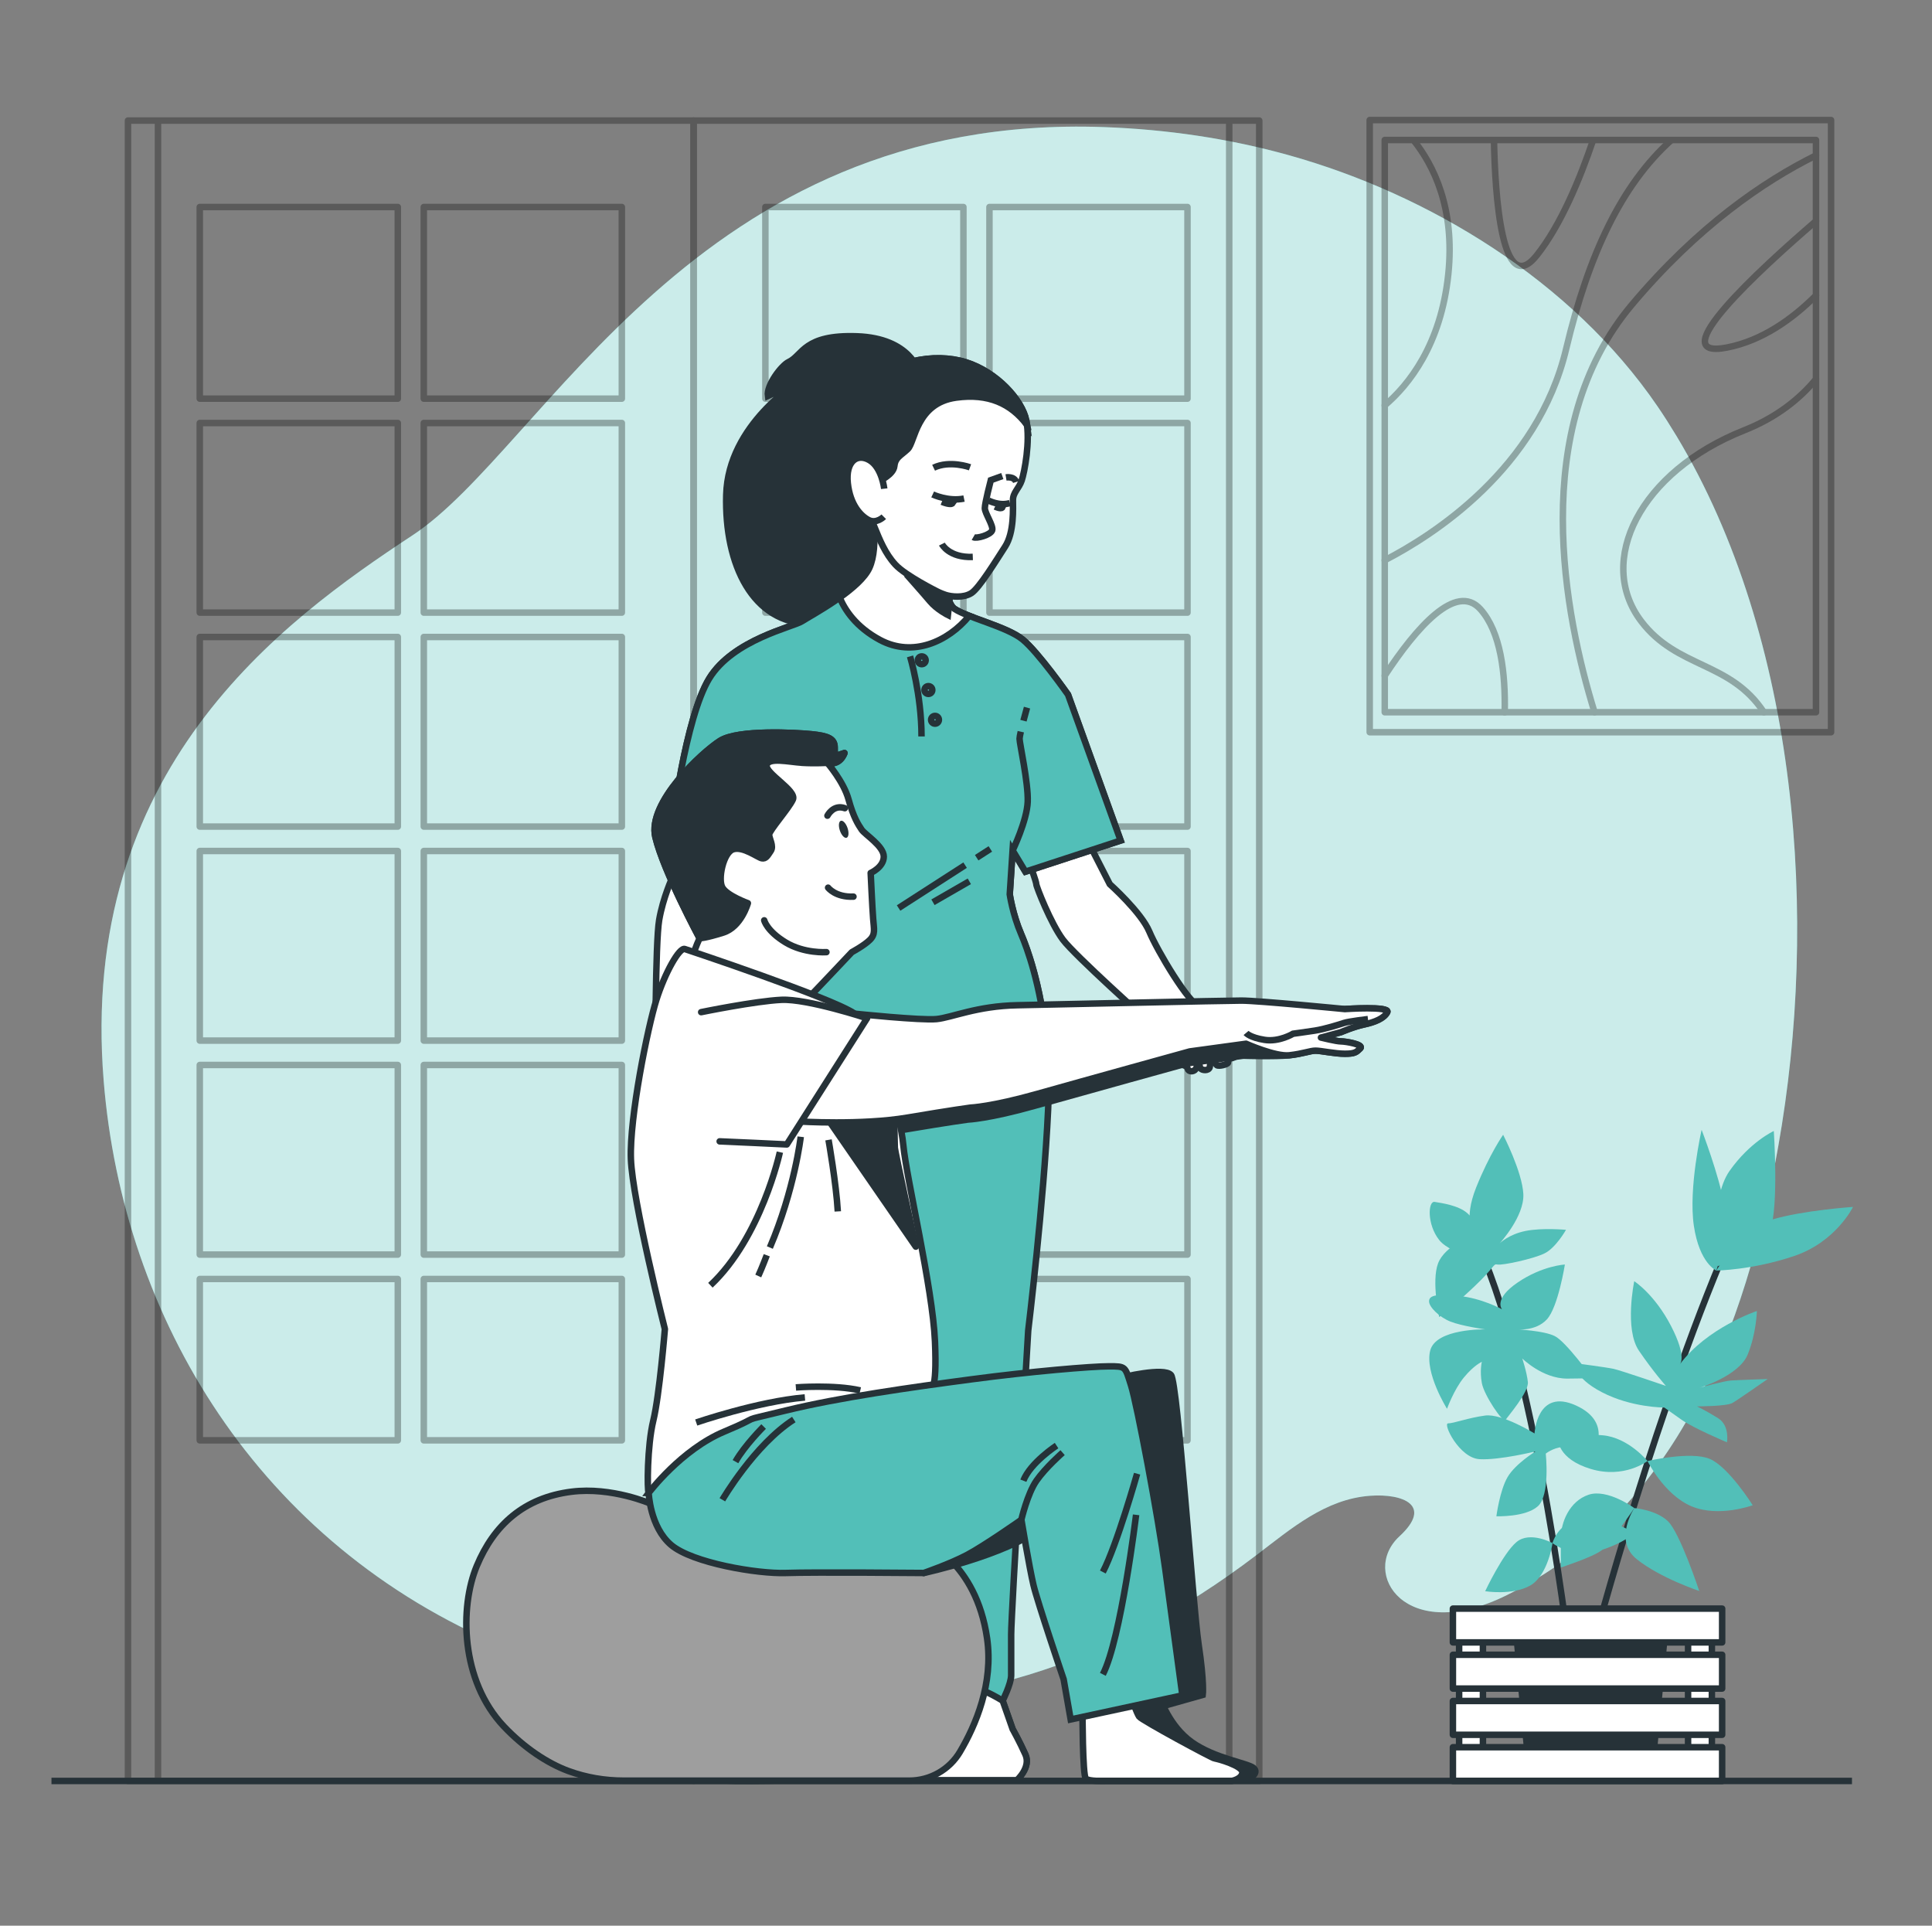 <svg width="298" height="297" viewBox="0 0 298 297" fill="none" xmlns="http://www.w3.org/2000/svg">
<rect x="0" y="0" width="298" height="297" fill="#808080" stroke="none"/>
<path d="M258.527 67.14C257.609 65.619 256.661 64.128 255.666 62.673C242.417 43.273 220.365 29.991 198.933 23.974C189.546 21.337 179.903 19.953 170.277 19.602C107.155 17.315 83.965 69.189 63.629 82.56C43.293 95.937 12.081 118.776 15.997 166.765C18.971 203.249 39.795 238.141 77.832 254.018C82.022 255.77 86.426 257.297 91.033 258.556C99.603 260.909 108.901 262.382 118.908 262.827C147.665 264.104 171.016 257.196 193.855 239.798C199.165 235.753 204.446 231.191 211.336 230.692C216.342 230.329 221.092 232.123 215.859 236.947C209.709 242.613 216.807 253.769 232.422 246.017C258.509 233.08 269.237 205.162 274.291 176.774C280.495 141.93 277.486 98.598 258.527 67.134V67.14Z" fill="#52BFB8"/>
<path opacity="0.7" d="M258.527 67.14C257.609 65.619 256.661 64.128 255.666 62.673C242.417 43.273 220.365 29.991 198.933 23.974C189.546 21.337 179.903 19.953 170.277 19.602C107.155 17.315 83.965 69.189 63.629 82.56C43.293 95.937 12.081 118.776 15.997 166.765C18.971 203.249 39.795 238.141 77.832 254.018C82.022 255.77 86.426 257.297 91.033 258.556C99.603 260.909 108.901 262.382 118.908 262.827C147.665 264.104 171.016 257.196 193.855 239.798C199.165 235.753 204.446 231.191 211.336 230.692C216.342 230.329 221.092 232.123 215.859 236.947C209.709 242.613 216.807 253.769 232.422 246.017C258.509 233.08 269.237 205.162 274.291 176.774C280.495 141.93 277.486 98.598 258.527 67.134V67.14Z" fill="white"/>
<g opacity="0.3">
<path d="M106.982 18.592H19.739V274.677H106.982V18.592Z" stroke="black" stroke-linecap="round" stroke-linejoin="round"/>
<path d="M95.914 131.25H65.369V160.493H95.914V131.25Z" stroke="black" stroke-linecap="round" stroke-linejoin="round"/>
<path d="M95.914 65.239H65.369V94.482H95.914V65.239Z" stroke="black" stroke-linecap="round" stroke-linejoin="round"/>
<path d="M95.914 164.253H65.369V193.496H95.914V164.253Z" stroke="black" stroke-linecap="round" stroke-linejoin="round"/>
<path d="M95.914 31.927H65.369V61.485H95.914V31.927Z" stroke="black" stroke-linecap="round" stroke-linejoin="round"/>
<path d="M61.358 31.927H30.813V61.485H61.358V31.927Z" stroke="black" stroke-linecap="round" stroke-linejoin="round"/>
<path d="M95.914 98.242H65.369V127.484H95.914V98.242Z" stroke="black" stroke-linecap="round" stroke-linejoin="round"/>
<path d="M61.358 98.242H30.813V127.484H61.358V98.242Z" stroke="black" stroke-linecap="round" stroke-linejoin="round"/>
<path d="M95.914 197.256H65.369V222.144H95.914V197.256Z" stroke="black" stroke-linecap="round" stroke-linejoin="round"/>
<path d="M61.358 164.253H30.813V193.496H61.358V164.253Z" stroke="black" stroke-linecap="round" stroke-linejoin="round"/>
<path d="M61.358 197.256H30.813V222.144H61.358V197.256Z" stroke="black" stroke-linecap="round" stroke-linejoin="round"/>
<path d="M61.358 131.25H30.813V160.493H61.358V131.25Z" stroke="black" stroke-linecap="round" stroke-linejoin="round"/>
<path d="M61.358 65.239H30.813V94.482H61.358V65.239Z" stroke="black" stroke-linecap="round" stroke-linejoin="round"/>
<path d="M24.37 19.038V274.481" stroke="black" stroke-linecap="round" stroke-linejoin="round"/>
<path d="M194.23 18.592H106.988V274.677H194.23V18.592Z" stroke="black" stroke-linecap="round" stroke-linejoin="round"/>
<path d="M148.601 131.25H118.056V160.493H148.601V131.25Z" stroke="black" stroke-linecap="round" stroke-linejoin="round"/>
<path d="M148.601 65.239H118.056V94.482H148.601V65.239Z" stroke="black" stroke-linecap="round" stroke-linejoin="round"/>
<path d="M148.601 164.253H118.056V193.496H148.601V164.253Z" stroke="black" stroke-linecap="round" stroke-linejoin="round"/>
<path d="M148.601 31.927H118.056V61.485H148.601V31.927Z" stroke="black" stroke-linecap="round" stroke-linejoin="round"/>
<path d="M183.163 31.927H152.618V61.485H183.163V31.927Z" stroke="black" stroke-linecap="round" stroke-linejoin="round"/>
<path d="M148.601 98.242H118.056V127.484H148.601V98.242Z" stroke="black" stroke-linecap="round" stroke-linejoin="round"/>
<path d="M183.163 98.242H152.618V127.484H183.163V98.242Z" stroke="black" stroke-linecap="round" stroke-linejoin="round"/>
<path d="M148.601 197.256H118.056V222.144H148.601V197.256Z" stroke="black" stroke-linecap="round" stroke-linejoin="round"/>
<path d="M183.163 164.253H152.618V193.496H183.163V164.253Z" stroke="black" stroke-linecap="round" stroke-linejoin="round"/>
<path d="M183.163 197.256H152.618V222.144H183.163V197.256Z" stroke="black" stroke-linecap="round" stroke-linejoin="round"/>
<path d="M183.163 131.25H152.618V160.493H183.163V131.25Z" stroke="black" stroke-linecap="round" stroke-linejoin="round"/>
<path d="M183.163 65.239H152.618V94.482H183.163V65.239Z" stroke="black" stroke-linecap="round" stroke-linejoin="round"/>
<path d="M189.6 19.038V274.481" stroke="black" stroke-linecap="round" stroke-linejoin="round"/>
</g>
<path d="M257.031 249.45H233.644L235.986 274.351H254.689L257.031 249.45Z" fill="#263238" stroke="#263238" stroke-miterlimit="10"/>
<path d="M245.767 253.68C245.767 253.68 255.72 216.133 267.717 189.13" stroke="#263238" stroke-linecap="round" stroke-linejoin="round"/>
<path d="M264.928 195.289C264.928 195.289 263.605 185.084 266.77 180.594C269.934 176.103 273.6 174.434 273.6 174.434C273.6 174.434 274.381 185.94 273.057 189.67C271.734 193.4 264.928 195.283 264.928 195.283V195.289Z" fill="#52BFB8"/>
<path d="M264.731 195.955C264.731 195.955 262.133 194.862 261.269 189.064C260.404 183.261 262.466 174.256 262.466 174.256C262.466 174.256 265.143 181.2 265.929 185.738C266.716 190.276 264.731 195.955 264.731 195.955Z" fill="#52BFB8"/>
<path d="M264.731 195.955C264.731 195.955 268.552 189.522 273.338 188.09C278.129 186.659 285.818 186.142 285.818 186.142C285.818 186.142 283.189 191.547 276.717 193.721C270.244 195.901 264.731 195.955 264.731 195.955Z" fill="#52BFB8"/>
<path d="M259.093 210.43C259.093 210.43 260.285 209.403 257.746 204.502C255.207 199.608 252.072 197.6 252.072 197.6C252.072 197.6 250.523 204.989 252.799 208.322C255.076 211.654 256.953 213.745 256.953 213.745C256.953 213.745 250.01 211.363 248.896 211.119C247.775 210.876 243.001 210.252 243.001 210.252C243.001 210.252 242.512 212.343 247.09 214.725C251.667 217.107 256.709 217.083 256.709 217.083C256.709 217.083 257.538 217.659 259.361 218.96C261.185 220.261 266.376 222.447 266.376 222.447C266.376 222.447 266.835 219.881 265.023 218.74C263.211 217.594 261.745 216.905 261.745 216.905C261.745 216.905 266.317 216.911 267.229 216.376C268.14 215.842 272.652 212.688 272.652 212.688C272.652 212.688 268.093 212.836 266.99 212.913C265.893 212.985 262.18 214.03 262.18 214.03C262.18 214.03 268.206 212.201 269.559 208.939C270.912 205.678 270.989 202.192 270.989 202.192C270.989 202.192 263.283 204.77 259.093 210.436V210.43Z" fill="#52BFB8"/>
<path d="M254.117 225.334C254.117 225.334 260.792 223.778 263.712 225.001C266.633 226.225 270.346 232.153 270.346 232.153C270.346 232.153 265.119 234.089 260.899 232.313C256.679 230.537 254.117 225.328 254.117 225.328V225.334Z" fill="#52BFB8"/>
<path d="M254.117 225.334C254.117 225.334 251.19 221.728 247.227 221.366C243.263 220.998 240.331 221.99 240.331 221.99C240.331 221.99 240.218 225.007 245.373 226.558C250.523 228.108 254.117 225.334 254.117 225.334Z" fill="#52BFB8"/>
<path d="M252.09 232.593C252.09 232.593 255.416 232.842 257.269 234.618C259.123 236.394 262.097 245.375 262.097 245.375C262.097 245.375 256.131 243.403 252.466 240.481C248.8 237.558 252.084 232.587 252.084 232.587L252.09 232.593Z" fill="#52BFB8"/>
<path d="M252.09 232.593C252.09 232.593 247.942 229.545 245.016 230.537C242.089 231.529 240.73 234.784 240.748 237.321C240.76 239.851 240.736 241.758 240.736 241.758C240.736 241.758 245.671 240.16 247.018 239.115C248.365 238.075 252.09 232.599 252.09 232.599V232.593Z" fill="#52BFB8"/>
<path d="M242.357 257.22C242.357 257.22 237.315 212.896 228.143 192.331" stroke="#263238" stroke-miterlimit="10"/>
<path d="M227.35 190.371C227.35 190.371 225.622 188.298 227.696 183.124C229.776 177.951 231.85 175.016 231.85 175.016C231.85 175.016 234.794 180.713 234.967 184.158C235.14 187.609 231.331 191.749 231.331 191.749C231.331 191.749 232.714 190.371 235.313 189.848C237.911 189.332 241.547 189.676 241.547 189.676C241.547 189.676 239.991 192.438 238.257 193.299C236.529 194.161 231.677 195.2 230.986 195.022C230.294 194.85 230.64 195.367 227.35 198.473C224.06 201.58 221.986 203.13 221.986 203.13C221.986 203.13 220.776 197.606 221.813 194.85C222.85 192.088 227.356 190.365 227.356 190.365L227.35 190.371Z" fill="#52BFB8"/>
<path d="M229.251 190.543C229.251 190.543 227.696 188.298 226.307 187.092C224.924 185.886 222.326 185.542 221.289 185.37C220.252 185.197 220.079 188.821 221.98 191.238C223.881 193.656 230.98 195.034 230.98 195.034L229.251 190.549V190.543Z" fill="#52BFB8"/>
<path d="M231.677 201.93C231.677 201.93 230.294 200.38 234.103 197.79C237.911 195.2 241.374 195.028 241.374 195.028C241.374 195.028 240.337 201.586 238.603 203.481C236.868 205.376 233.93 205.031 233.93 205.031C233.93 205.031 238.084 205.203 239.818 206.065C241.547 206.926 245.534 212.45 245.534 212.45C245.534 212.45 245.534 212.622 241.726 212.622C237.917 212.622 234.8 209.516 234.8 209.516C234.8 209.516 235.492 211.589 235.664 213.139C235.837 214.689 232.547 218.485 232.202 219.008C231.856 219.525 228.912 215.212 228.566 213.311C228.22 211.411 228.566 210.032 228.566 210.032C228.566 210.032 227.356 210.549 225.795 212.45C224.239 214.351 223.196 217.279 223.196 217.279C223.196 217.279 219.733 211.755 220.597 208.31C221.462 204.859 229.079 205.031 229.079 205.031C229.079 205.031 225.443 204.514 223.715 203.825C221.986 203.136 220.425 201.58 220.425 200.719C220.425 199.857 221.289 199.513 224.924 199.857C228.56 200.202 231.677 201.93 231.677 201.93Z" fill="#52BFB8"/>
<path d="M236.695 221.081C236.695 221.081 231.677 217.974 229.079 218.319C226.48 218.663 224.233 219.525 223.363 219.525C222.493 219.525 225.091 224.871 228.208 225.049C231.325 225.221 236.862 223.843 236.862 223.843C236.862 223.843 233.745 225.744 232.535 227.811C231.325 229.884 230.807 233.852 230.807 233.852C230.807 233.852 235.307 234.024 237.214 232.301C239.121 230.579 238.424 224.193 238.424 224.193C238.424 224.193 239.461 223.332 241.022 223.16C242.578 222.988 245.486 224.562 245.486 224.562C245.486 224.562 249.158 219.536 243.102 216.774C237.041 214.012 236.695 221.087 236.695 221.087V221.081Z" fill="#52BFB8"/>
<path d="M239.467 237.992C239.467 237.992 236.004 236.091 233.924 237.82C231.844 239.542 229.079 245.411 229.079 245.411C229.079 245.411 233.233 246.1 236.004 244.55C238.775 242.999 239.467 237.992 239.467 237.992Z" fill="#52BFB8"/>
<path d="M239.467 237.992C239.467 237.992 240.158 235.058 243.621 234.196C247.084 233.335 252.102 236.442 252.102 236.442C252.102 236.442 250.546 237.992 246.559 239.204C242.578 240.41 239.461 237.998 239.461 237.998L239.467 237.992Z" fill="#52BFB8"/>
<path d="M228.733 248.678H225.062V273.941H228.733V248.678Z" fill="white" stroke="#263238" stroke-linecap="round" stroke-linejoin="round"/>
<path d="M264.046 248.678H260.375V273.941H264.046V248.678Z" fill="white" stroke="#263238" stroke-linecap="round" stroke-linejoin="round"/>
<path d="M265.631 248.096H224.102V253.305H265.631V248.096Z" fill="white" stroke="#263238" stroke-linecap="round" stroke-linejoin="round"/>
<path d="M265.631 255.218H224.102V260.427H265.631V255.218Z" fill="white" stroke="#263238" stroke-linecap="round" stroke-linejoin="round"/>
<path d="M265.631 262.346H224.102V267.555H265.631V262.346Z" fill="white" stroke="#263238" stroke-linecap="round" stroke-linejoin="round"/>
<path d="M265.631 269.474H224.102V274.683H265.631V269.474Z" fill="white" stroke="#263238" stroke-linecap="round" stroke-linejoin="round"/>
<g opacity="0.3">
<path d="M282.432 18.515H211.27V112.931H282.432V18.515Z" stroke="black" stroke-linecap="round" stroke-linejoin="round"/>
<path d="M280.108 21.592H213.589V109.848H280.108V21.592Z" stroke="black" stroke-linecap="round" stroke-linejoin="round"/>
<path d="M213.589 86.409C221.044 82.56 237.166 72.302 241.571 53.81C245.051 39.204 250.094 28.536 257.794 21.598" stroke="black" stroke-linecap="round" stroke-linejoin="round"/>
<path d="M245.951 109.854C241.356 94.993 235.587 66.16 251.691 47.015C261.853 34.933 272.02 27.971 280.114 23.968" stroke="black" stroke-linecap="round" stroke-linejoin="round"/>
<path d="M218.011 21.598C221.104 25.441 224.454 32.094 223.393 42.281C222.26 53.193 217.296 59.358 213.589 62.524" stroke="black" stroke-linecap="round" stroke-linejoin="round"/>
<path d="M272.068 109.854C266.865 101.96 258.706 103.148 253.139 95.806C246.118 86.546 252.93 72.753 269.04 66.362C274.077 64.366 277.623 61.485 280.114 58.467" stroke="black" stroke-linecap="round" stroke-linejoin="round"/>
<path d="M213.589 104.205C218.47 96.78 224.591 89.771 228.345 93.959C231.474 97.446 232.225 103.843 232.094 109.86" stroke="black" stroke-linecap="round" stroke-linejoin="round"/>
<path d="M230.437 21.598C230.604 30.193 231.647 46.142 237.023 39.4C240.772 34.707 243.74 27.478 245.731 21.598" stroke="black" stroke-linecap="round" stroke-linejoin="round"/>
<path d="M280.114 34.09C271.371 41.604 256.173 55.575 266.358 53.603C271.782 52.551 276.449 49.225 280.114 45.56" stroke="black" stroke-linecap="round" stroke-linejoin="round"/>
</g>
<path d="M141.735 57.357C141.735 57.357 140.453 52.159 132.193 51.868C123.932 51.571 123.837 54.797 121.656 55.824C120.541 56.347 118.205 59.418 118.449 61.069L123.241 58.83C123.241 58.83 112.316 65.423 112.018 76.305C111.72 87.187 116.154 96.186 125.011 96.186C133.868 96.186 137.801 93.537 137.7 87.169C137.604 80.796 136.323 69.819 138.29 63.54C140.257 57.267 141.735 57.363 141.735 57.363V57.357Z" fill="#263238" stroke="#263238" stroke-miterlimit="10"/>
<path d="M167.941 130.033L171.177 136.365C171.177 136.365 176.035 140.707 177.28 143.689C178.526 146.665 183.347 154.779 185.124 155.355C185.714 155.545 188.235 155.973 189.111 156.222C189.981 156.471 190.857 157.339 191.477 157.463C192.097 157.588 193.223 157.838 193.968 157.463C194.713 157.089 195.464 157.713 195.214 158.455C194.964 159.198 192.347 159.697 192.347 159.697L188.61 158.954C188.61 158.954 191.721 161.063 191.227 162.18C190.726 163.297 183.628 164.413 183.008 164.413C182.388 164.413 181.548 163.546 179.557 162.061C177.566 160.57 177.054 157.446 177.054 157.446C177.054 157.446 165.825 147.413 163.954 144.93C162.088 142.447 159.841 136.739 159.841 136.365C159.841 135.99 158.846 133.264 158.846 133.264L167.935 130.038L167.941 130.033Z" fill="white" stroke="#263238" stroke-miterlimit="10"/>
<path d="M188.461 160.665C188.461 160.665 188.843 162.762 189.319 163.142C189.796 163.522 191.137 162.833 191.233 162.18C191.328 161.526 190.279 160.095 189.605 159.715C188.938 159.335 188.169 159.62 188.461 160.665Z" stroke="#263238" stroke-miterlimit="10"/>
<path d="M188.461 160.665C188.461 160.665 187.353 160.374 186.918 160.861C186.482 161.348 187.353 164.063 187.68 164.283C188.008 164.502 189.313 164.176 189.421 163.902C189.528 163.629 189.349 161.99 188.461 160.665Z" fill="white" stroke="#263238" stroke-miterlimit="10"/>
<path d="M186.536 161.948C186.536 161.948 185.499 160.481 185.118 161.568C184.736 162.655 184.957 164.443 185.171 164.77C185.392 165.096 186.423 165.203 186.59 164.609C186.751 164.009 186.59 162.708 186.536 161.948Z" fill="white" stroke="#263238" stroke-miterlimit="10"/>
<path d="M184.79 162.441C184.79 162.441 184.027 161.14 183.431 162.061C182.829 162.982 182.996 164.615 183.27 164.995C183.544 165.376 184.307 165.269 184.522 164.722C184.742 164.182 184.796 162.441 184.796 162.441H184.79Z" fill="white" stroke="#263238" stroke-miterlimit="10"/>
<path d="M104.419 127.71L103.704 135.337C103.704 135.337 102.268 138.438 101.672 141.889C101.076 145.34 101.076 163.101 101.076 166.676C101.076 170.252 100.837 175.378 101.195 177.404C101.552 179.43 102.87 181.812 103.227 182.411C103.585 183.005 105.617 183.487 106.338 183.362C107.059 183.237 108.847 181.693 108.847 181.693C108.847 181.693 108.728 180.861 107.894 180.861C107.059 180.861 106.458 180.505 106.219 180.148C105.981 179.792 106.815 176.691 106.815 176.691C106.815 176.691 107.411 179.43 107.894 179.073C108.371 178.717 108.973 179.192 108.973 177.76C108.973 176.329 108.734 174.779 108.734 174.779C108.734 174.779 109.092 173.228 108.734 171.084C108.377 168.94 106.702 167.152 106.702 165.839C106.702 164.526 111.363 151.298 112.799 146.059C114.235 140.814 114.474 136.169 114.474 136.169L115.427 130.092L104.425 127.71H104.419Z" fill="white" stroke="#263238" stroke-miterlimit="10"/>
<path d="M134.374 77.844C134.374 77.844 135.65 84.205 134.088 87.603C132.527 90.995 125.148 94.886 123.73 95.806C122.311 96.727 113.085 98.634 109.396 104.645C105.707 110.656 103.543 127.942 103.543 128.94L117.174 132.26C117.174 132.26 116.953 139.251 116.953 141.651C116.953 144.051 113.008 151.916 111.255 166.118C109.503 180.315 116.953 214.173 116.953 214.173C116.953 214.173 116.297 224.003 115.856 230.335C115.415 236.667 116.953 262.447 116.953 262.447C116.953 262.447 115.856 266.813 114.539 267.906C113.222 268.999 108.842 271.618 108.621 272.711C108.4 273.804 109.277 274.024 110.373 274.458C111.47 274.897 126.811 274.458 126.811 274.458C126.811 274.458 128.563 273.365 128.343 269.432C128.122 265.5 128.122 263.534 128.122 263.534C128.122 263.534 128.998 260.041 129.439 258.289C129.88 256.543 129.66 253.484 129.88 250.864C130.101 248.244 132.95 213.513 132.95 210.454C132.95 207.395 137.116 172.23 137.116 172.23L139.744 209.801C139.744 209.801 141.276 259.685 141.937 261.217C142.593 262.744 143.469 263.837 143.469 263.837L143.028 266.023L143.469 269.735C143.469 269.735 142.372 274.541 143.469 274.541H156.837C156.837 274.541 159.031 272.575 158.155 270.609C157.278 268.642 156.182 266.676 156.182 266.676L154.65 262.31C154.65 262.31 155.967 259.691 155.967 258.378V252.046C155.967 248.987 158.596 205.215 158.596 205.215C158.596 205.215 161.009 185.34 161.665 171.137C162.321 156.935 158.816 147.11 157.499 144.051C156.182 140.992 155.747 137.933 155.747 137.933L156.188 131.161L158.161 134.44L172.846 129.635L164.734 107.134C164.734 107.134 160.133 100.582 157.719 98.616C155.306 96.65 149.191 95.254 147.2 93.894C145.656 92.842 144.685 85.649 144.685 85.649L134.368 77.838L134.374 77.844Z" fill="#52BFB8" stroke="#263238" stroke-miterlimit="10"/>
<path d="M158.166 134.44L172.852 129.635L164.74 107.134C164.74 107.134 160.139 100.582 157.725 98.616C155.312 96.65 149.197 95.254 147.206 93.894C145.662 92.842 144.691 85.649 144.691 85.649L134.374 77.838C134.374 77.838 135.65 84.2 134.088 87.597C132.527 90.989 125.148 94.88 123.73 95.8C122.311 96.721 113.085 98.628 109.396 104.639C105.707 110.65 103.543 127.936 103.543 128.934L117.174 132.254C117.174 132.254 116.953 139.245 116.953 141.645C116.953 143.6 114.349 149.159 112.429 158.806C118.115 160.588 127.872 163.005 138.016 162.643C148.267 162.281 156.694 160.968 161.355 160.089C160.497 151.874 158.441 146.231 157.499 144.045C156.182 140.986 155.747 137.927 155.747 137.927L156.188 131.155L158.161 134.434L158.166 134.44Z" fill="#52BFB8" stroke="#263238" stroke-miterlimit="10"/>
<path d="M148.863 133.43L138.6 140.041" stroke="#263238" stroke-miterlimit="10"/>
<path d="M152.755 130.929L150.645 132.284" stroke="#263238" stroke-miterlimit="10"/>
<path d="M149.513 135.925L143.904 139.156" stroke="#263238" stroke-miterlimit="10"/>
<path d="M140.37 101.229C140.37 101.229 142.14 107.11 142.14 113.579" stroke="#263238" stroke-miterlimit="10"/>
<path d="M142.778 101.835C142.778 102.168 142.51 102.435 142.176 102.435C141.842 102.435 141.574 102.168 141.574 101.835C141.574 101.503 141.842 101.235 142.176 101.235C142.51 101.235 142.778 101.503 142.778 101.835Z" stroke="#263238" stroke-miterlimit="10"/>
<path d="M143.803 106.421C143.803 106.754 143.535 107.021 143.201 107.021C142.867 107.021 142.599 106.754 142.599 106.421C142.599 106.088 142.867 105.821 143.201 105.821C143.535 105.821 143.803 106.088 143.803 106.421Z" stroke="#263238" stroke-miterlimit="10"/>
<path d="M144.22 111.613C144.553 111.613 144.822 111.344 144.822 111.013C144.822 110.681 144.553 110.413 144.22 110.413C143.888 110.413 143.618 110.681 143.618 111.013C143.618 111.344 143.888 111.613 144.22 111.613Z" stroke="#263238" stroke-miterlimit="10"/>
<path d="M135.739 98.699C140.787 101.402 146.205 98.984 149.507 94.987C148.553 94.612 147.736 94.25 147.212 93.894C145.668 92.842 144.697 85.649 144.697 85.649L134.38 77.838C134.38 77.838 135.656 84.2 134.094 87.597C133.391 89.124 131.507 90.751 129.523 92.165C130.303 94.042 132.02 96.709 135.739 98.699Z" fill="white" stroke="#263238" stroke-miterlimit="10"/>
<path d="M139.816 88.589C139.816 88.589 142.372 91.458 143.439 92.729C144.506 94.006 146.211 94.856 146.211 94.856L146.64 90.823L139.822 88.595L139.816 88.589Z" fill="#263238" stroke="#263238" stroke-miterlimit="10"/>
<path d="M157.863 111.155C158.143 110.086 158.411 109.136 158.411 109.136" stroke="#263238" stroke-miterlimit="10"/>
<path d="M156.194 131.167C156.194 131.167 158.411 126.57 158.518 123.647C158.625 120.725 157.261 114.672 157.261 113.941C157.261 113.751 157.338 113.347 157.451 112.848" stroke="#263238" stroke-miterlimit="10"/>
<path d="M120.922 113.311L117.466 130.217L118.616 116.965" stroke="#263238" stroke-miterlimit="10"/>
<path d="M156.194 266.682L154.662 262.316C154.662 262.316 150.115 259.323 147.85 260.291C145.585 261.259 145.102 263.195 145.102 263.195L143.487 263.849L143.046 266.035L143.487 269.747C143.487 269.747 142.39 274.553 143.487 274.553H156.855C156.855 274.553 159.049 272.587 158.172 270.62C157.296 268.654 156.2 266.688 156.2 266.688L156.194 266.682Z" fill="white" stroke="#263238" stroke-miterlimit="10"/>
<path d="M128.361 269.432C128.194 266.468 128.152 264.621 128.146 263.89L125.202 264.098C125.202 264.098 123.908 260.873 121.316 260.231C118.729 259.584 116.965 262.441 116.965 262.441C116.965 262.441 115.868 266.807 114.551 267.9C113.234 268.993 108.853 271.612 108.633 272.705C108.412 273.798 109.289 274.018 110.385 274.452C111.482 274.891 126.823 274.452 126.823 274.452C126.823 274.452 128.575 273.359 128.355 269.427L128.361 269.432Z" fill="white" stroke="#263238" stroke-miterlimit="10"/>
<path d="M132.121 71.755C132.121 71.755 131.412 64.734 134.255 60.125C137.098 55.515 144.214 54.381 148.982 55.872C153.75 57.363 157.66 61.687 158.304 64.877C158.941 68.067 158.017 72.819 157.594 74.096C157.165 75.373 156.241 75.937 156.241 77.143C156.241 78.349 156.456 82.109 155.032 84.306C153.607 86.504 151.05 90.686 149.84 91.47C148.63 92.254 146.711 92.034 145.859 91.755C145.007 91.47 144.506 91.191 144.506 91.191C144.506 91.191 139.667 88.779 138.105 87.08C136.538 85.382 135.685 83.249 134.905 81.336C134.124 79.424 133.48 77.155 133.48 77.155L132.127 71.767L132.121 71.755Z" fill="white" stroke="#263238" stroke-miterlimit="10"/>
<path d="M158.298 64.877C157.66 61.687 153.744 57.363 148.976 55.872C144.208 54.381 137.098 55.515 134.249 60.125C131.406 64.734 132.115 71.755 132.115 71.755L133.087 75.622L135.53 74.232C135.53 74.232 137.807 73.24 137.95 71.892C138.093 70.543 138.874 70.33 140.012 69.266C141.151 68.203 141.294 62.174 147.48 61.325C152.433 60.642 155.926 62.239 158.399 65.518C158.369 65.298 158.333 65.079 158.292 64.871L158.298 64.877Z" fill="#263238" stroke="#263238" stroke-miterlimit="10"/>
<path d="M136.317 79.697C136.317 79.697 135.179 80.832 133.969 80.196C132.759 79.56 131.126 77.856 130.768 74.523C130.411 71.191 132.193 69.843 134.112 70.977C136.031 72.112 136.389 75.373 136.389 75.373" fill="white"/>
<path d="M136.317 79.697C136.317 79.697 135.179 80.832 133.969 80.196C132.759 79.56 131.126 77.856 130.768 74.523C130.411 71.191 132.193 69.843 134.112 70.977C136.031 72.112 136.389 75.373 136.389 75.373" stroke="#263238" stroke-miterlimit="10"/>
<path d="M154.602 73.418L152.826 74.054C152.826 74.054 151.903 77.6 151.903 78.378C151.903 79.156 153.255 81.075 153.041 81.782C152.826 82.489 150.621 83.13 150.126 82.845" stroke="#263238" stroke-miterlimit="10"/>
<path d="M145.281 83.914C145.281 83.914 146.348 86.041 150.049 85.898" stroke="#263238" stroke-miterlimit="10"/>
<path d="M143.857 76.258C143.857 76.258 146.276 77.392 148.696 76.893" stroke="#263238" stroke-miterlimit="10"/>
<path d="M149.62 72.07C149.62 72.07 146.491 70.936 144 72.141" stroke="#263238" stroke-miterlimit="10"/>
<path d="M147.2 77.178L146.842 77.677C146.842 77.677 146.485 77.891 145.275 77.392" stroke="#263238" stroke-miterlimit="10"/>
<path d="M152.475 77.196C152.475 77.196 154.155 78.093 155.777 77.588" stroke="#263238" stroke-miterlimit="10"/>
<path d="M154.775 77.879L154.555 78.319C154.555 78.319 154.322 78.515 153.482 78.129" stroke="#263238" stroke-miterlimit="10"/>
<path d="M155.169 73.632C155.169 73.632 156.45 73.418 156.736 74.339" stroke="#263238" stroke-miterlimit="10"/>
<path d="M100.402 231.927C100.402 231.927 94.365 229.278 88.136 230.068C80.841 230.995 76.181 235.176 73.54 241.52C70.9 247.864 71.001 259.174 77.73 266.278C80.812 269.527 84.417 271.951 87.701 273.151C90.431 274.149 93.322 274.63 96.224 274.63H140.245C143.457 274.63 146.437 272.943 148.07 270.187C150.484 266.112 153.267 259.655 152.248 252.658C150.538 240.897 142.623 237.648 141.848 237.339C141.073 237.03 100.396 231.921 100.396 231.921L100.402 231.927Z" fill="#9E9E9E" stroke="#263238" stroke-miterlimit="10"/>
<path d="M127.604 117.648C127.604 117.648 130.131 120.54 130.888 123.308C131.644 126.077 132.401 127.211 132.908 127.965C133.415 128.72 136.317 130.484 136.317 132.117C136.317 133.751 134.297 134.636 134.297 134.636C134.297 134.636 134.547 140.047 134.678 141.687C134.803 143.32 135.06 144.081 134.172 144.96C133.283 145.839 131.394 146.849 131.394 146.849C131.394 146.849 125.333 153.27 124.576 154.024C123.819 154.779 106.642 148.108 106.642 148.108C106.642 148.108 107.149 146.474 107.524 145.589L107.906 144.71C107.906 144.71 102.351 134.393 101.088 129.106C99.824 123.819 108.287 116.014 111.065 114.256C113.842 112.492 122.812 112.997 125.208 113.246C127.604 113.496 128.742 113.876 128.742 115.26V116.644L130.256 116.139C130.256 116.139 129.624 118.153 127.604 117.648Z" fill="white" stroke="#263238" stroke-linecap="round" stroke-linejoin="round"/>
<path d="M123.688 117.648C125.708 117.772 127.604 117.648 127.604 117.648C129.624 118.153 130.256 116.139 130.256 116.139L128.742 116.644V115.26C128.742 113.876 127.604 113.496 125.208 113.246C122.806 112.997 113.842 112.492 111.065 114.256C108.287 116.02 99.824 123.819 101.088 129.106C102.351 134.393 107.906 144.71 107.906 144.71C107.906 144.71 108.788 144.71 111.565 143.831C114.343 142.952 115.356 139.299 115.356 139.299C115.356 139.299 112.197 138.164 111.44 136.905C110.683 135.646 111.565 131.494 113.079 130.989C114.593 130.484 116.87 132.248 117.501 132.373C118.133 132.498 118.383 131.993 118.89 131.238C119.397 130.484 118.64 129.349 118.64 128.72C118.64 128.09 121.673 124.692 122.299 123.308C122.931 121.924 118.008 119.281 118.258 118.022C118.509 116.763 121.667 117.517 123.688 117.642V117.648Z" fill="#263238" stroke="#263238" stroke-linecap="round" stroke-linejoin="round"/>
<path d="M127.472 146.849C127.472 146.849 124.063 147.098 121.161 145.34C118.258 143.576 117.877 141.942 117.877 141.942" stroke="#263238" stroke-linecap="round" stroke-linejoin="round"/>
<path d="M127.729 136.905C127.729 136.905 128.867 138.414 131.644 138.289" stroke="#263238" stroke-linecap="round" stroke-linejoin="round"/>
<path d="M130.727 127.698C130.971 128.423 130.911 129.094 130.584 129.207C130.256 129.32 129.791 128.821 129.547 128.102C129.302 127.383 129.362 126.706 129.69 126.593C130.017 126.48 130.482 126.979 130.727 127.698Z" fill="#263238"/>
<path d="M127.627 125.803C127.627 125.803 128.521 124.021 130.309 124.645" stroke="#263238" stroke-linecap="round" stroke-linejoin="round"/>
<path d="M178.961 261.918C178.961 261.918 180.296 266.189 183.842 268.708C187.394 271.226 192.454 271.909 193.354 272.682C194.254 273.448 192.711 274.345 192.711 274.345H172.018L171.886 262.304L178.955 261.918H178.961Z" fill="#263238" stroke="#263238" stroke-miterlimit="10"/>
<path d="M172.917 212.468C172.917 212.468 179.599 210.805 180.63 212.082C181.661 213.365 183.973 247.567 184.873 253.585C185.773 259.608 185.517 261.402 185.517 261.402L172.792 264.989C172.792 264.989 169.836 249.872 166.624 243.98C163.411 238.087 157.112 223.356 161.355 217.974C165.599 212.593 172.923 212.468 172.923 212.468H172.917Z" fill="#263238" stroke="#263238" stroke-miterlimit="10"/>
<path d="M131.418 158.182C131.418 158.182 141.657 159.251 144.035 159.014C146.413 158.776 150.228 156.994 156.533 156.875C162.845 156.757 188.437 156.163 191.054 156.163C193.67 156.163 207.426 155.622 207.426 155.622C207.426 155.622 214.447 155.147 213.976 156.097C213.499 157.048 212.069 157.642 210.406 157.998C208.737 158.354 206.836 159.186 206.836 159.186L203.743 160.018C203.743 160.018 206.121 160.612 206.836 160.612C207.551 160.612 210.406 161.087 209.81 161.681C209.214 162.275 208.975 162.512 207.432 162.512C205.888 162.512 203.743 162.037 202.908 162.037C202.074 162.037 201.001 162.512 198.861 162.75C196.716 162.988 191.775 162.815 191.775 162.815L183.085 164.003C183.085 164.003 166.779 168.512 159.633 170.531C152.493 172.551 149.274 172.67 149.274 172.67C149.274 172.67 146.539 173.026 139.512 174.214C132.491 175.402 122.848 174.808 122.848 174.808L131.418 158.2V158.182Z" fill="#263238" stroke="#263238" stroke-linecap="round" stroke-linejoin="round"/>
<path d="M105.647 146.373C105.647 146.373 128.504 153.965 131.835 156.341C135.167 158.711 138.856 171.529 139.333 176.632C139.81 181.734 143.857 198.58 144.214 206.884C144.572 215.188 143.499 214 143.499 214C143.499 214 118.497 218.746 113.502 220.41C108.502 222.073 100.289 230.615 100.051 230.258C99.812 229.902 99.812 223.023 100.766 219.103C101.719 215.182 102.554 204.983 102.554 204.983C102.554 204.983 97.553 185.168 97.315 178.764C97.076 172.355 99.931 158.354 101.243 154.202C102.554 150.05 104.813 146.017 105.647 146.373Z" fill="white" stroke="#263238" stroke-linecap="round" stroke-linejoin="round"/>
<path d="M127.616 172.509L141.258 192.272C141.258 192.272 138.022 177.558 138.022 176.994C138.022 176.43 137.879 170.965 137.879 170.965L127.616 172.509Z" fill="#263238" stroke="#263238" stroke-linecap="round" stroke-linejoin="round"/>
<path d="M131.841 156.341C131.841 156.341 142.08 157.41 144.458 157.172C146.837 156.935 150.651 155.153 156.957 155.034C163.268 154.915 188.86 154.321 191.477 154.321C194.093 154.321 207.432 155.628 207.432 155.628C207.432 155.628 214.453 155.153 213.982 156.103C213.505 157.054 212.075 157.648 210.412 158.004C208.743 158.36 206.842 159.192 206.842 159.192L203.749 160.024C203.749 160.024 206.127 160.618 206.842 160.618C207.557 160.618 210.412 161.093 209.816 161.687C209.22 162.281 208.981 162.518 207.438 162.518C205.894 162.518 203.749 162.043 202.914 162.043C202.08 162.043 201.007 162.518 198.867 162.756C196.722 162.994 192.198 160.974 192.198 160.974L183.508 162.162C183.508 162.162 167.202 166.67 160.056 168.69C152.916 170.71 149.697 170.828 149.697 170.828C149.697 170.828 146.962 171.185 139.935 172.373C132.914 173.561 123.271 172.967 123.271 172.967L131.841 156.359V156.341Z" fill="white" stroke="#263238" stroke-linecap="round" stroke-linejoin="round"/>
<path d="M211.002 157.172C211.002 157.172 208.028 157.529 207.313 157.766C206.597 158.004 204.339 158.717 202.789 158.954C201.239 159.192 199.457 159.43 199.457 159.43C199.457 159.43 197.312 160.736 195.053 160.38C192.794 160.024 192.198 159.311 192.198 159.311" stroke="#263238" stroke-miterlimit="10"/>
<path d="M108.15 156.103C108.15 156.103 116.488 154.392 120.529 154.202C124.57 154.018 133.742 157.048 133.742 157.048L121.363 176.507C121.363 176.507 111.482 176.032 111.005 176.032" fill="white"/>
<path d="M108.15 156.103C108.15 156.103 116.488 154.392 120.529 154.202C124.57 154.018 133.742 157.048 133.742 157.048L121.363 176.507C121.363 176.507 111.482 176.032 111.005 176.032" stroke="#263238" stroke-linecap="round" stroke-linejoin="round"/>
<path d="M120.291 177.695C120.291 177.695 117.436 190.864 109.575 198.224" stroke="#263238" stroke-miterlimit="10"/>
<path d="M123.509 175.325C123.509 175.325 122.555 183.51 118.747 192.408" stroke="#263238" stroke-miterlimit="10"/>
<path d="M107.387 219.394C107.387 219.394 116.858 216.145 124.153 215.527" stroke="#263238" stroke-miterlimit="10"/>
<path d="M122.758 213.983C122.758 213.983 128.659 213.519 132.693 214.446" stroke="#263238" stroke-miterlimit="10"/>
<path d="M118.27 193.596C118.27 193.596 117.555 195.497 116.959 196.798" stroke="#263238" stroke-miterlimit="10"/>
<path d="M127.794 175.8C127.794 175.8 128.986 182.566 129.225 186.837" stroke="#263238" stroke-miterlimit="10"/>
<path d="M166.969 263.801C166.969 263.801 166.969 273.893 167.488 274.327C168.006 274.761 170.259 274.672 170.516 274.672H189.987C189.987 274.672 191.542 274.41 191.632 273.377C191.721 272.343 187.74 271.22 187.388 271.22C187.037 271.22 176.052 265.269 175.707 264.752C175.361 264.235 174.497 261.906 174.497 261.906L166.969 263.801Z" fill="white" stroke="#263238" stroke-miterlimit="10"/>
<path d="M142.474 242.607C142.474 242.607 155.055 239.887 160.58 235.658L158.012 230.531L142.474 242.607Z" fill="#263238" stroke="#263238" stroke-linecap="round" stroke-linejoin="round"/>
<path d="M100.056 230.258C100.056 230.258 100.247 235.485 103.507 238.271C106.767 241.057 116.858 242.756 121.209 242.601C125.553 242.447 142.48 242.601 142.48 242.601C142.48 242.601 146.515 241.212 149.155 239.816C151.795 238.426 157.541 234.398 157.541 234.398C157.541 234.398 158.78 241.823 159.406 244.455C160.026 247.086 164.061 259.002 164.061 259.002L165.146 265.191L182.376 261.479C182.376 261.479 180.826 250.026 179.736 241.984C178.651 233.935 175.391 216.608 174.455 213.668C173.525 210.727 173.68 210.727 171.04 210.727C168.4 210.727 159.084 211.5 149.769 212.741C140.453 213.977 129.433 215.527 121.203 217.541C112.972 219.554 118.407 218.004 111.732 220.79C105.057 223.576 100.051 230.258 100.051 230.258H100.056Z" fill="#52BFB8" stroke="#263238" stroke-miterlimit="10"/>
<path d="M157.535 234.404C157.535 234.404 158.464 230.383 159.865 228.369C161.26 226.356 163.9 224.039 163.9 224.039" stroke="#263238" stroke-miterlimit="10"/>
<path d="M162.97 222.952C162.97 222.952 158.935 225.583 157.845 228.369" stroke="#263238" stroke-miterlimit="10"/>
<path d="M175.391 227.288C175.391 227.288 172.286 238.271 170.11 242.453" stroke="#263238" stroke-miterlimit="10"/>
<path d="M175.236 233.632C175.236 233.632 172.906 252.818 170.11 258.236" stroke="#263238" stroke-miterlimit="10"/>
<path d="M111.422 231.31C111.422 231.31 116.393 222.798 122.442 218.931" stroke="#263238" stroke-miterlimit="10"/>
<path d="M117.787 220.012C117.787 220.012 114.837 222.952 113.443 225.429" stroke="#263238" stroke-miterlimit="10"/>
<path d="M7.939 274.677H285.657" stroke="#263238" stroke-miterlimit="10"/>
</svg>
